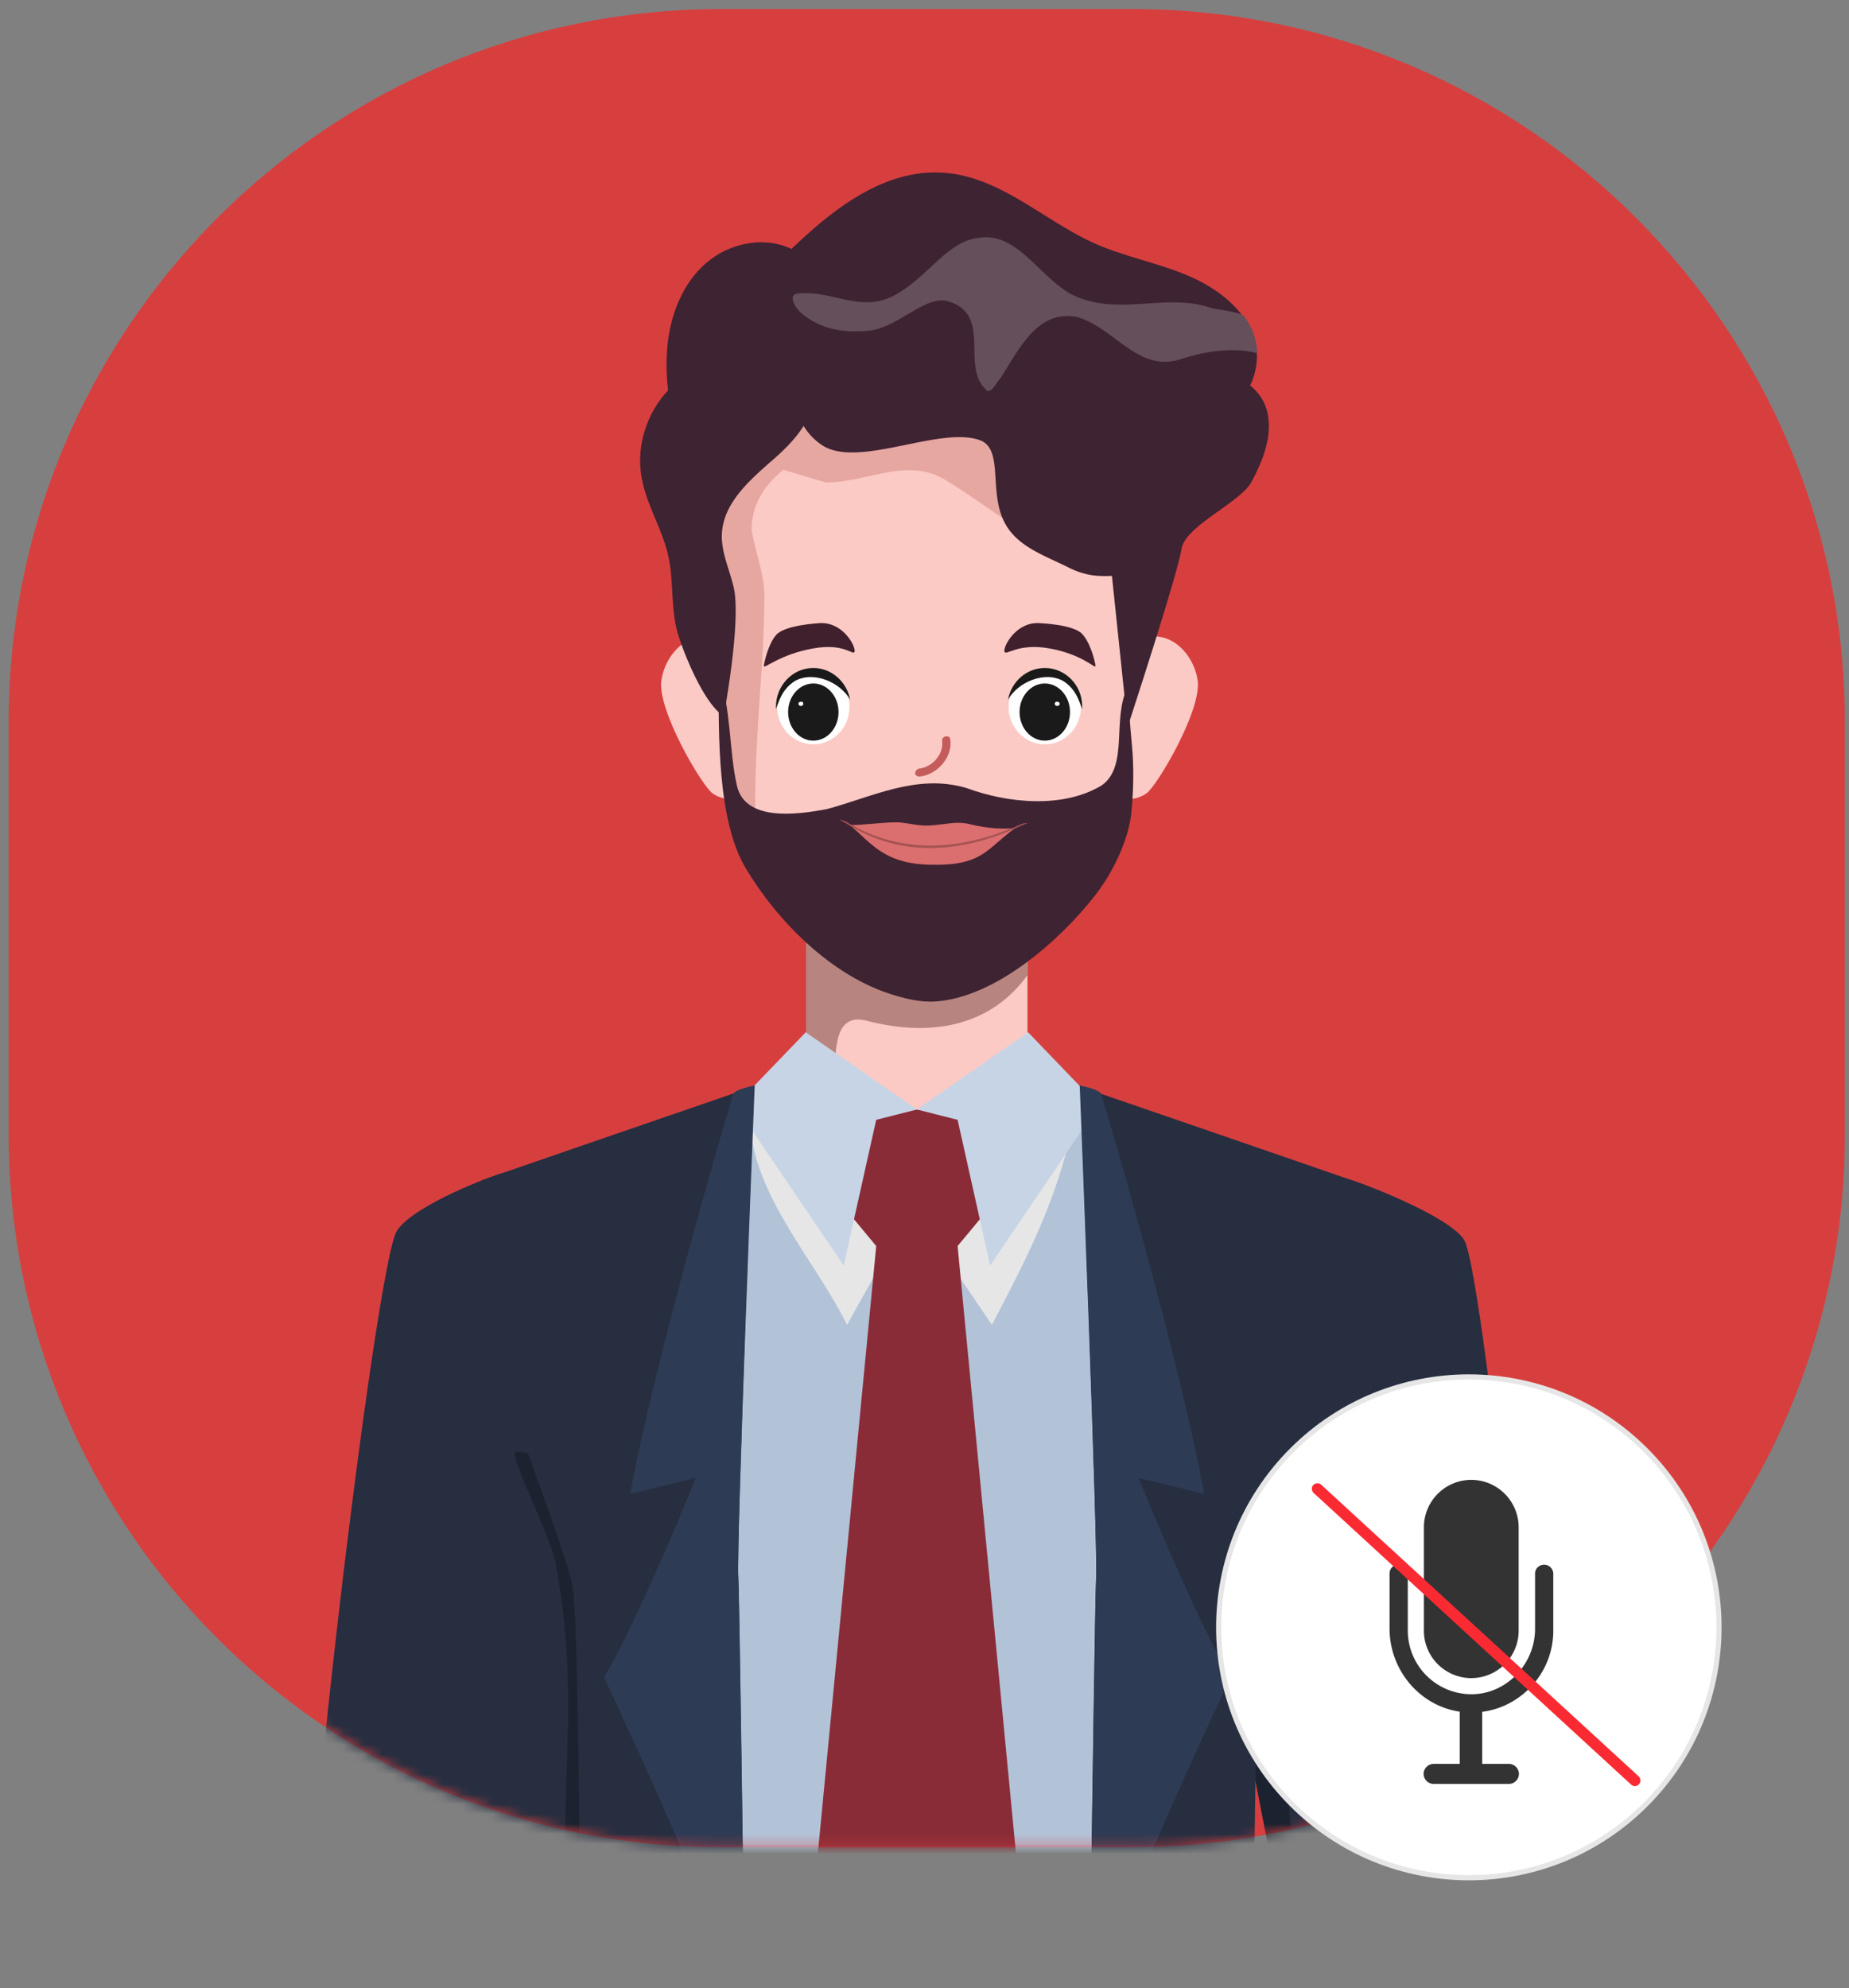 <svg width="186" height="200" fill="none" xmlns="http://www.w3.org/2000/svg"><rect width="100%" height="100%" fill="#808080" stroke="none"/><path d="M113.932 185.821H72.558C32.956 185.821.87 153.703.87 114.059V72.673C.871 33.029 32.956.91 72.558.91H113.9c39.602 0 71.687 32.118 71.687 71.762v41.386c.03 39.613-32.085 71.762-71.656 71.762Z" fill="#D73F3F"/><mask id="a" style="mask-type:luminance" maskUnits="userSpaceOnUse" x="0" y="0" width="186" height="186"><path d="M113.932 185.821H72.558C32.956 185.821.87 153.703.87 114.059V72.673C.871 33.029 32.956.91 72.558.91H113.9c39.602 0 71.687 32.118 71.687 71.762v41.386c.03 39.613-32.085 71.762-71.656 71.762Z" fill="#fff"/></mask><g mask="url(#a)"><path d="M50.77 117.944c-1.1.245-9.167 3.273-10.847 5.873-2.14 3.273-10.481 73.046-9.228 81.642 1.253 8.564 22.459 11.47 23.803 2.171 1.04-7.157 11.918-57.354 11.368-61.82-.581-4.496-14.026-28.142-15.096-27.866Z" fill="#262E40"/><path d="M51.901 146.024c-.947 0 4.034 9.605 4.034 11.594 2.566 13.55.06 22.421 1.283 35.727 2.658-13.306 6.509-31.996 8.006-41.631-4.584-.367-8.77-5.537-13.323-5.69Z" fill="#1C2330"/><path d="M135.26 118.495c1.1.244 10.359 3.701 12.009 6.209 2.078 3.181 8.709 69.1 8.403 77.451-.305 8.351-23.101 12.419-24.323 3.426-.947-6.913-11.245-55.519-10.634-59.832.611-4.313 13.445-27.53 14.545-27.254Z" fill="#262E40"/><path d="M128.263 166.458c-.52-7.035 1.741-13.887 4.583-20.556-6.814.826-11.764 4.466-11.764 4.466 1.864 13.306 9.442 49.31 10.236 55.183.123.917.489 1.682 1.009 2.355-1.161-13.673-2.934-26.612-4.064-41.448Z" fill="#1C2330"/><path d="M81.114 87.57v35.574h22.245V87.569H81.114Z" fill="#FCCAC5"/><path d="M103.359 87.57H81.083V116.077c1.375-1.713 2.383-4.129 2.811-7.402.245-2.295-.275-6.913 3.27-5.996 7.18 1.866 12.803.123 16.195-4.588V87.569Z" fill="#B8847F"/><path d="M57.83 155.904c.244 22.483 7.7 35.575 3.727 66.776h59.953c-4.217-32.027 4.92-43.987 5.164-66.776 1.467-3.426 2.933-6.821 4.37-10.247 3.483-8.106 6.019-16.885 4.491-25.511l-31.412-12.633-11 4.099h-1.834l-11-4.099-31.413 12.633c-1.528 8.626 1.04 17.374 4.492 25.511 1.528 3.426 2.995 6.852 4.461 10.247Z" fill="#B2C3D8"/><path d="m85.208 133.269 6.57-11.746 8.006 11.746c3.575-6.852 7.639-14.377 8.739-23.981l-4.369-1.744-11.001 4.099H91.32l-11-4.099-4.523 1.835c-2.048 8.84 5.653 16.304 9.411 23.89Z" fill="#E6E6E6"/><path d="m96.33 125.347 4.065-4.895-2.414-8.197-5.745-.643-5.745.643-2.413 8.197 4.064 4.895-7.395 76.961 11.49 15.203 11.489-15.203-7.395-76.961Z" fill="#8A2C37"/><path d="m103.42 103.843-11.184 7.769 4.095 1.04 3.27 14.652 10.908-16.089-7.089-7.372ZM81.052 103.843l11.184 7.769-4.095 1.04-3.27 14.652-10.908-16.089 7.09-7.372Z" fill="#C6D4E6"/><path d="M57.585 159.483c.794 4.222.672 44.813 1.283 52.369.092 1.04-.275 5.077-.856 10.828h17.204c-.428-31.904-.856-62.493-.947-63.992-.214-3.181 1.589-49.401 1.589-49.401s-26.707 9.177-27.38 9.452c-.672.275-2.322 4.619-1.772 8.443.52 3.823 10.053 28.08 10.879 32.301Z" fill="#262E40"/><path d="M75.919 109.195s-1.925.367-2.14.826c-.213.459-7.883 26.551-10.389 40.255l6.6-1.59s-5.53 13.734-9.227 20.066c0 0 10.633 22.513 14.178 33.372-.306-23.4-.58-42.243-.672-43.436-.214-3.181 1.65-49.493 1.65-49.493Z" fill="#2E3B54"/><path d="M110.265 158.718c-.092 1.499-.52 32.088-.948 63.962h17.204c-.581-5.751-.917-9.758-.856-10.798.581-7.556.459-48.147 1.284-52.368.794-4.222 10.328-28.479 10.878-32.302.55-3.824-1.1-8.198-1.772-8.443-.673-.275-27.379-9.452-27.379-9.452s1.772 46.19 1.589 49.401Z" fill="#262E40"/><path d="M108.615 109.195s1.925.367 2.139.826c.214.459 7.883 26.551 10.389 40.255l-6.6-1.59s5.531 13.734 9.228 20.066c0 0-10.634 22.513-14.178 33.372.305-23.4.58-42.243.672-43.436.183-3.181-1.65-49.493-1.65-49.493Z" fill="#2E3B54"/><path d="M113.015 65.362c1.192-1.254 2.964-1.682 4.461-1.07 1.497.611 2.689 2.232 2.995 4.098.489 2.937-4.064 10.676-5.164 11.44-1.1.734-2.628.826-3.545-.244l1.253-14.224ZM73.994 65.362c-1.192-1.254-2.964-1.682-4.462-1.07-1.497.611-2.689 2.232-2.994 4.098-.49 2.937 4.064 10.676 5.164 11.44 1.1.734 2.628.826 3.544-.244l-1.252-14.224Z" fill="#FCCAC5"/><path d="M93.092 32.876c-20.626 0-20.901 13.581-20.901 17.221 0 6.914-.459 23.095 1.16 31.66.734 3.824 2.66 6.699 5.47 9.39 4.095 3.885 10.145 8.015 14.24 8.015 4.095 0 10.176-4.13 14.24-8.014 2.841-2.692 4.736-5.537 5.469-9.391 1.65-8.596 1.192-24.777 1.161-31.66.062-3.64-.213-17.221-20.84-17.221Z" fill="#FCCAC5"/><path d="M76.897 59.947c0-2.233-.948-4.435-1.284-6.668 0-2.54 1.284-4.436 3.178-6.026 0 0 3.056.948 4.309 1.285 4.125 0 8.067-2.54 11.856-.337 5.897 3.487 12.253 9.727 19.098 8.259-.031-2.508-.061-4.71-.061-6.363 0-3.64-.275-17.221-20.901-17.221S72.19 46.457 72.19 50.097c0 6.914-.459 23.095 1.16 31.66.52 2.692 1.59 4.894 3.179 6.882-1.436-9.298.367-19.576.367-28.692Z" fill="#E6A7A1"/><path d="M105.1 74.875c2.009 0 3.637-1.684 3.637-3.762 0-2.078-1.628-3.762-3.637-3.762-2.008 0-3.636 1.684-3.636 3.762 0 2.078 1.628 3.762 3.636 3.762Z" fill="#fff"/><path d="M105.1 74.507c1.401 0 2.537-1.287 2.537-2.875s-1.136-2.875-2.537-2.875c-1.4 0-2.536 1.287-2.536 2.875s1.136 2.875 2.536 2.875Z" fill="#1A1A1A"/><path d="M106.109 70.806c0 .122.091.214.244.214.122 0 .245-.092.245-.214s-.092-.214-.245-.214c-.153-.03-.244.061-.244.214Z" fill="#fff"/><path d="M105.1 67.197c-1.833 0-3.361 1.377-3.697 3.181 1.039-1.804 3.728-2.906 5.561-1.865 1.314.856 1.589 2.049 1.895 2.814v-.214c.031-2.172-1.681-3.916-3.759-3.916Z" fill="#1A1A1A"/><path d="M81.816 74.875c2.008 0 3.636-1.684 3.636-3.762 0-2.078-1.627-3.762-3.636-3.762-2.008 0-3.636 1.684-3.636 3.762 0 2.078 1.628 3.762 3.636 3.762Z" fill="#fff"/><path d="M81.816 74.507c1.401 0 2.537-1.287 2.537-2.875s-1.136-2.875-2.537-2.875c-1.4 0-2.536 1.287-2.536 2.875s1.135 2.875 2.536 2.875Z" fill="#1A1A1A"/><path d="M80.808 70.806c0 .122-.092.214-.245.214-.122 0-.244-.092-.244-.214s.092-.214.245-.214c.152-.03.244.061.244.214Z" fill="#fff"/><path d="M81.816 67.197c1.834 0 3.362 1.377 3.698 3.181-1.04-1.804-3.728-2.906-5.562-1.865-1.314.856-1.589 2.049-1.894 2.814v-.214c0-2.172 1.68-3.916 3.758-3.916Z" fill="#1A1A1A"/><path d="M101.037 65.515c-.092-.55 1.252-3.09 3.697-2.815 0 0 3.239.123 4.125 1.071.886.948 1.314 2.906 1.345 3.212.03.398-1.223-1.132-4.584-1.744-3.361-.611-4.492.857-4.583.276ZM85.972 65.515c.092-.55-1.253-3.09-3.697-2.815 0 0-3.331.184-4.187 1.163-.825.918-1.222 2.845-1.253 3.12-.03.398 1.528-1.132 4.92-1.744 3.33-.611 4.125.857 4.217.276Z" fill="#40202D"/><path d="M110.448 57.929c-1.008-.062-2.017-.367-2.933-.826-2.414-1.224-5.073-2.05-6.387-4.405-1.772-3.181-.061-7.586-2.628-8.443-4.064-1.376-12.161 2.876-15.767.55a6.104 6.104 0 0 1-1.895-1.957c-.855 1.377-2.139 2.6-3.391 3.67-2.231 1.959-4.676 4.192-4.828 7.159-.092 1.804.733 3.548 1.16 5.292.856 3.334-.977 13.061-.977 13.061-1.925-1.162-3.972-6.148-4.614-8.29-.734-2.508-.397-5.2-.947-7.739-.581-2.722-2.2-5.169-2.69-7.922-.58-3.15.49-6.516 2.659-8.81a20.955 20.955 0 0 1-.061-4.588c.336-3.242 1.68-6.546 4.278-8.534 2.292-1.774 5.622-2.356 8.19-1.101 4.522-4.344 9.808-8.32 15.858-7.617 5.439.612 9.717 4.864 14.729 7.097 2.933 1.284 6.142 1.896 9.106 3.12 2.964 1.223 5.836 3.303 6.844 6.362.52 1.53.306 3.334-.397 4.772.856.673 1.528 1.682 1.742 2.753.519 2.355-.459 4.802-1.589 6.913-1.131 2.141-6.662 4.405-7.059 6.79-.428 2.693-5.408 17.865-5.408 17.865l-1.589-15.172c-.367.03-.886.03-1.406 0Z" fill="#3E2332"/><path d="M125.115 31.745c-1.161-.551-2.597-.52-3.667-.887-4.522-1.346-9.319 1.07-13.842-1.346-3.178-1.866-5.317-6.118-9.045-5.598-3.178.275-5.042 3.732-8.25 5.598-3.453 2.14-6.386-.276-9.84 0-1.344 0-.519 1.346 0 1.866 2.14 1.865 4.523 2.14 7.181 1.865 2.934-.52 5.531-3.579 7.7-2.936 4.462 1.285 1.345 6.393 3.729 8.779.52.795 1.069-.52 1.589-1.07 1.864-2.937 3.728-6.914 7.7-6.118 3.728 1.07 6.111 5.597 10.359 4.251 2.506-.825 5.286-1.254 7.761-.611a7.155 7.155 0 0 0-.275-1.622c-.214-.764-.611-1.498-1.1-2.171Z" fill="#654F5B"/><path d="M83.191 81.39c4.492-1.192 9.045-3.609 14.056-2.11 4.034 1.499 9.718 2.11 13.629-.306 2.658-1.958.978-6.638 2.536-9.788 0 0 .275 3.976.458 5.842.214 2.172.153 4.803-.091 6.974-.306 2.6-1.895 5.874-3.575 8.015-3.484 4.496-10.084 10.4-16.226 10.736-1.375.062-2.72-.244-4.034-.642-6.294-1.866-11.825-7.525-14.972-12.847-2.781-4.71-2.72-13.245-2.659-19.516 1.222 3.426 1.039 7.892 1.803 11.226.764 3.64 5.867 3.028 9.075 2.417Z" fill="#3E2332"/><path d="M102.106 83.318c.092-.092-1.497.336-4.645-.428-1.253-.306-2.383.06-3.972.153-.978.06-1.986-.215-2.964-.306-1.284-.092-4.156.336-5.042.244 2.292 1.989 3.514 3.885 8.036 4.008 5.348.152 5.684-1.591 8.587-3.671Z" fill="#DB6E6E"/><path d="M102.778 82.89c-5.958 2.691-12.13 3.18-17.692-.245-.123-.062-.58-.215-.611-.184.214.153.427.245.58.337 5.562 3.548 11.734 3.058 17.723.244.153-.061.367-.153.581-.245 0-.03-.459.031-.581.092Z" fill="#A45353"/><path d="M92.45 77.322c1.375-.153 2.506-1.499 2.322-2.784-.06-.52.764-.673.825-.153.245 1.713-1.222 3.518-3.055 3.732-.214.03-.459-.092-.49-.306 0-.214.184-.459.398-.49Z" fill="#C45C5C"/></g><path d="M165.734 181.701c9.929-9.939 9.929-26.053 0-35.992-9.928-9.938-26.025-9.938-35.953 0-9.929 9.939-9.929 26.053 0 35.992 9.928 9.938 26.025 9.938 35.953 0Z" fill="#E6E6E6"/><path d="M147.758 188.635c13.754 0 24.904-11.161 24.904-24.93 0-13.768-11.15-24.93-24.904-24.93s-24.904 11.162-24.904 24.93c0 13.769 11.15 24.93 24.904 24.93Z" fill="#fff"/><path d="M154.419 158.292v5.567c0 3.579-2.933 6.638-6.508 6.576a6.413 6.413 0 0 1-6.295-6.423v-5.72a.92.92 0 0 0-.917-.918.92.92 0 0 0-.916.918v5.536c0 4.466 3.453 8.259 7.914 8.443 4.675.183 8.556-3.579 8.556-8.229v-5.72a.92.92 0 0 0-.917-.917c-.519 0-.917.397-.917.887Z" fill="#333"/><path d="M148.002 168.814a4.775 4.775 0 0 1-4.766-4.772v-10.4a4.775 4.775 0 0 1 4.766-4.772 4.775 4.775 0 0 1 4.767 4.772v10.4a4.775 4.775 0 0 1-4.767 4.772ZM148.216 178.571h-.458a.92.92 0 0 1-.917-.917v-6.577h2.262v6.577a.876.876 0 0 1-.887.917Z" fill="#333"/><path d="M151.792 179.459h-7.579c-.55 0-1.008-.459-1.008-1.009 0-.551.458-1.01 1.008-1.01h7.579c.55 0 1.008.459 1.008 1.01 0 .55-.458 1.009-1.008 1.009Z" fill="#333"/><path d="M132.144 150.185c-.214-.214-.245-.581-.031-.795.214-.215.581-.245.794-.031l31.932 29.335c.214.214.245.581.031.795a.545.545 0 0 1-.794.031" fill="#FA2A33"/></svg>